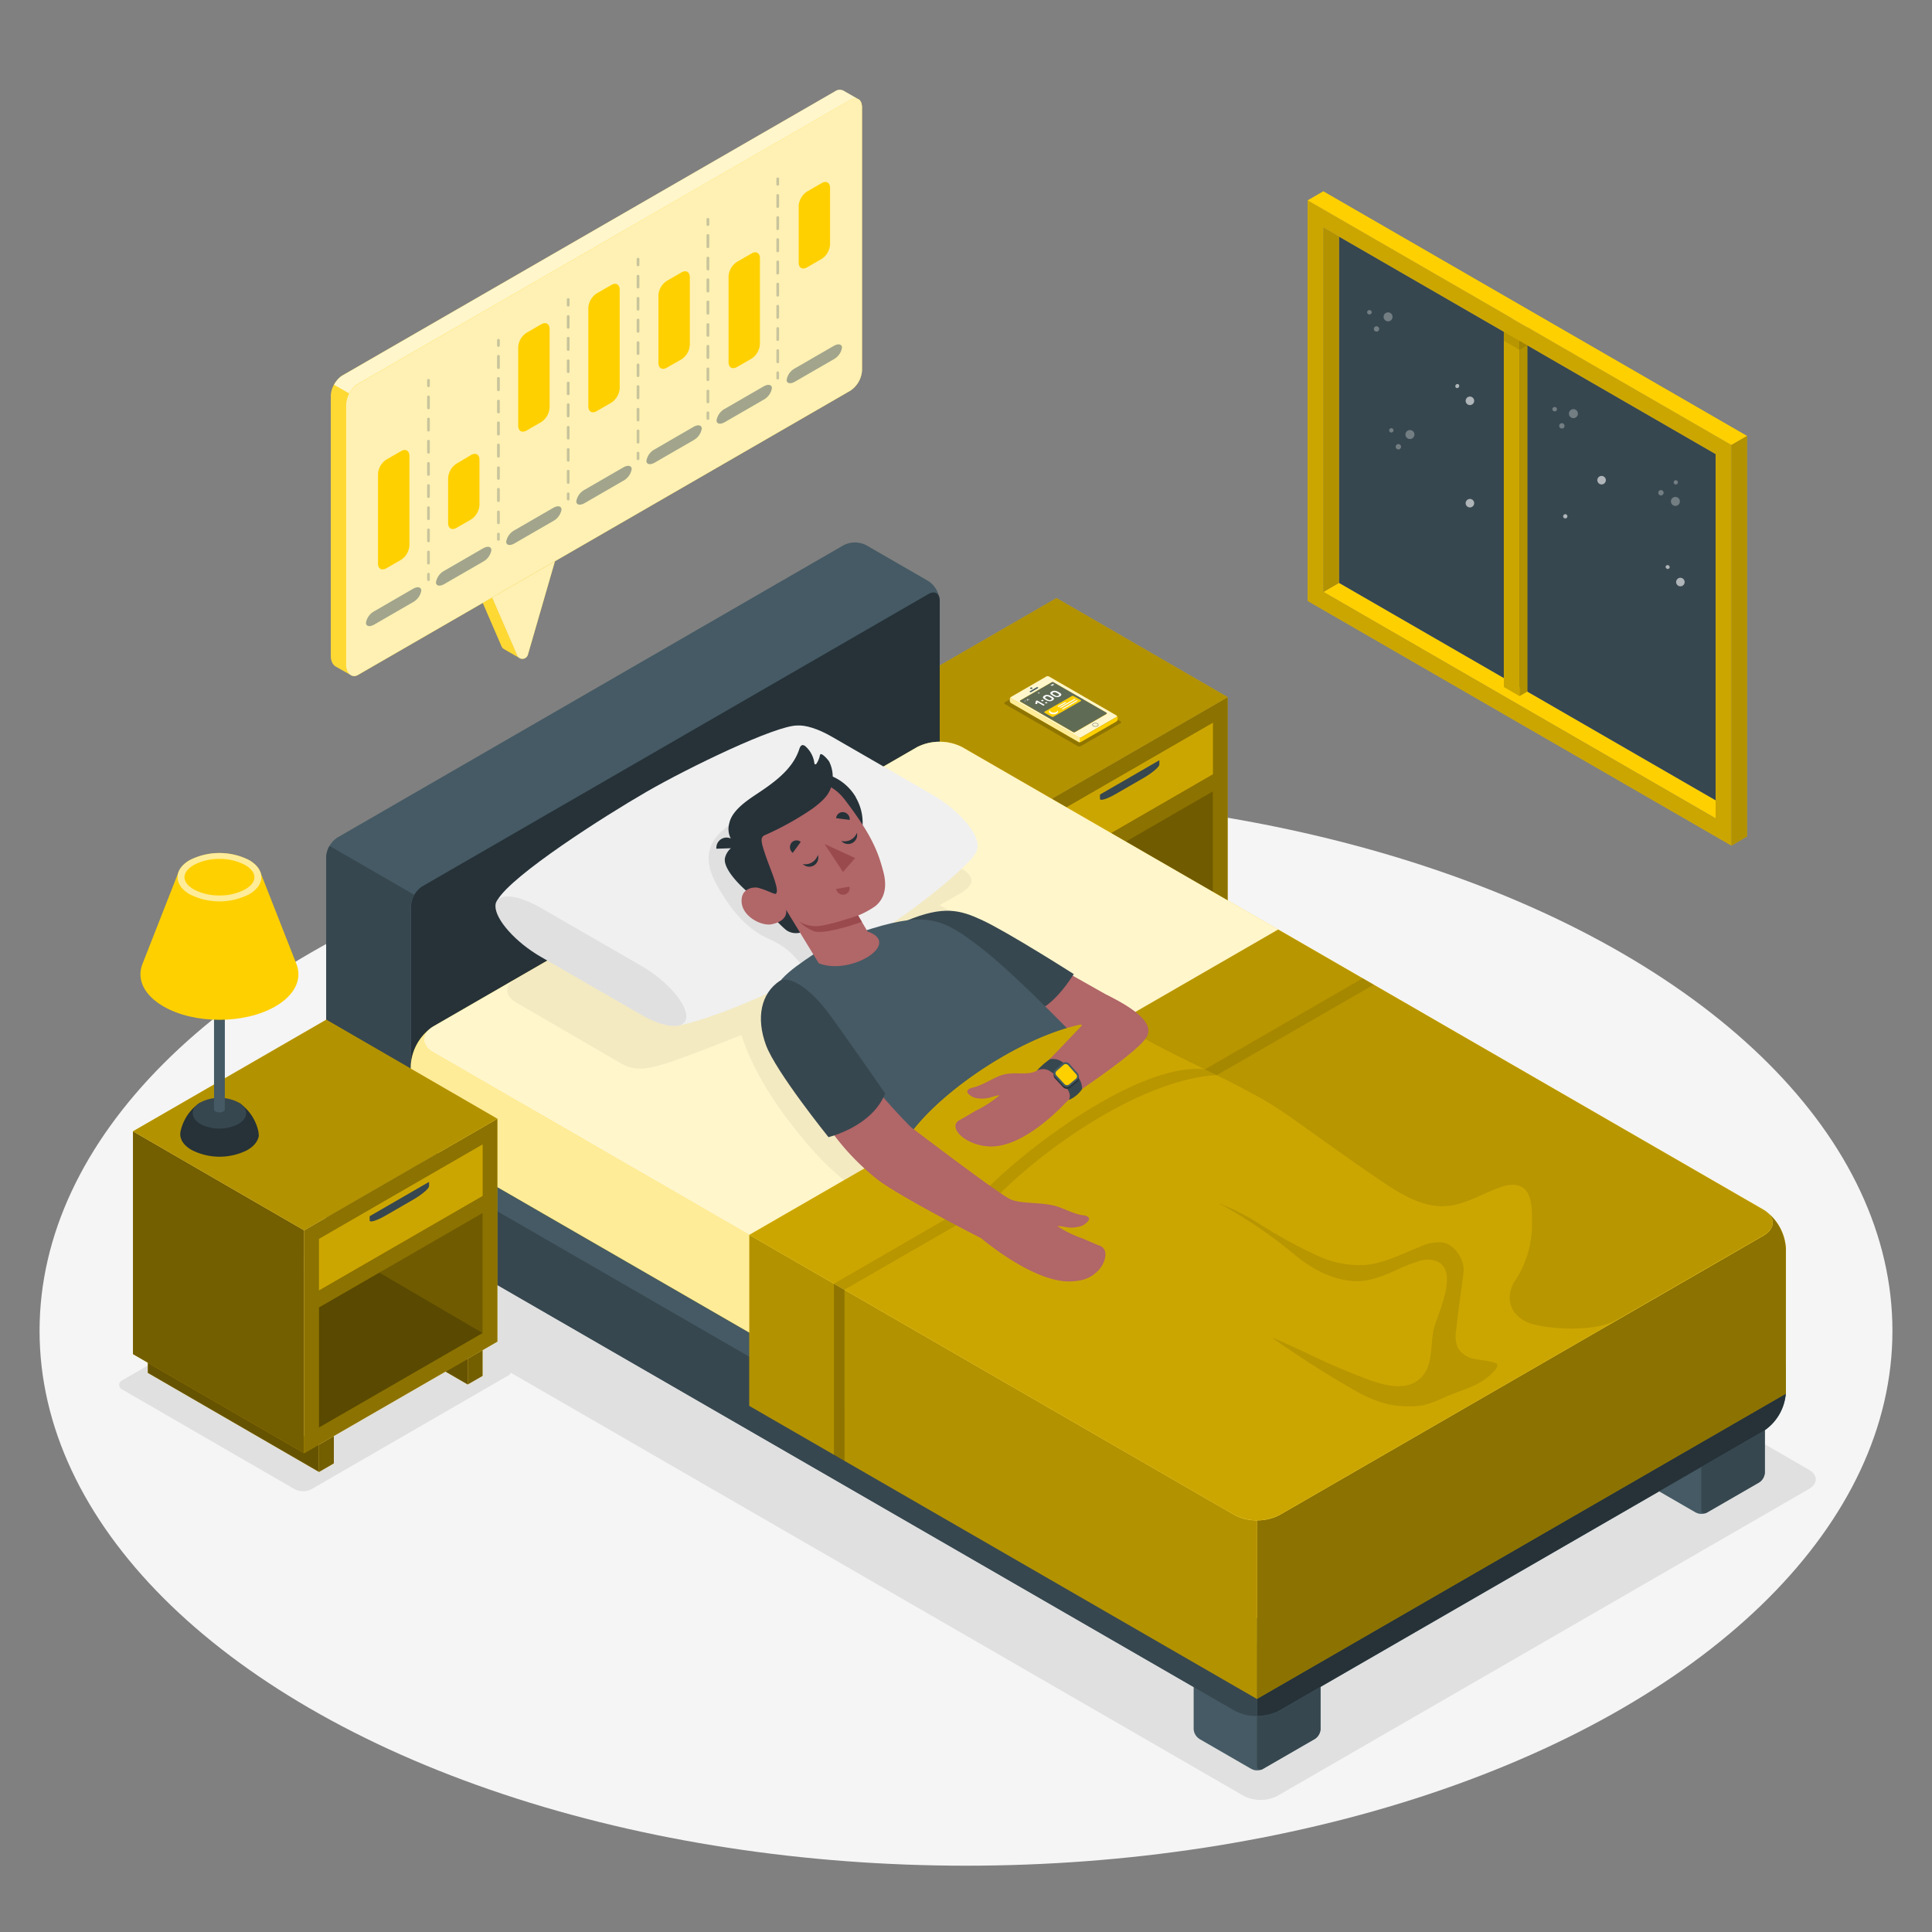 <svg xmlns="http://www.w3.org/2000/svg" viewBox="0 0 500 500"><rect x="0" y="0" width="500" height="500" fill="#808080" stroke="none"/><g id="freepik--Floor--inject-2"><ellipse id="freepik--floor--inject-2" cx="250" cy="344.42" rx="239.76" ry="138.42" style="fill:#f5f5f5"></ellipse></g><g id="freepik--Shadows--inject-2"><path id="freepik--Shadow--inject-2" d="M330.56,464.79l137.57-79.43c2.39-1.38,2.39-3.62,0-5L220.88,237.61a9.57,9.57,0,0,0-8.66,0L74.66,317.05c-2.39,1.38-2.39,3.62,0,5L321.9,464.79A9.57,9.57,0,0,0,330.56,464.79Z" style="fill:#e0e0e0"></path><path id="freepik--shadow--inject-2" d="M131.39,353.58,86.88,327.83a4.79,4.79,0,0,0-4.33,0l-50.8,29.33a1.32,1.32,0,0,0,0,2.5l44.51,25.75a4.76,4.76,0,0,0,4.33,0l50.8-29.34A1.32,1.32,0,0,0,131.39,353.58Z" style="fill:#e0e0e0"></path></g><g id="freepik--Window--inject-2"><g id="freepik--window--inject-2"><g id="freepik--window--inject-2"><polygon points="448.09 209.47 444.03 211.81 342.48 153.19 346.54 150.84 448.09 209.47" style="fill:#FFD000"></polygon><polygon points="346.54 150.84 444.03 207.12 444.02 117.51 346.54 61.23 346.54 150.84" style="fill:#37474f"></polygon><polygon points="393.25 85.86 393.25 180.16 389.19 177.81 389.19 83.51 393.25 85.86" style="fill:#FFD000"></polygon><polygon points="393.25 85.86 393.25 180.16 389.19 177.81 389.19 83.51 393.25 85.86" style="opacity:0.2"></polygon><polygon points="395.28 84.68 393.25 85.86 393.25 180.16 395.28 178.98 395.28 84.68" style="fill:#FFD000"></polygon><polygon points="395.28 84.68 393.25 85.86 393.25 180.16 395.28 178.98 395.28 84.68" style="opacity:0.3"></polygon><polygon points="393.25 85.86 389.19 83.51 391.22 82.33 395.28 84.68 393.25 85.86" style="fill:#fafafa"></polygon><path d="M338.41,155.53l109.68,63.32V115.17L338.41,51.85Zm4.07-96.65L444,117.51v94.3L342.48,153.18Z" style="fill:#FFD000"></path><path d="M338.41,155.53l109.68,63.32V115.17L338.41,51.85Zm4.07-96.65L444,117.51v94.3L342.48,153.18Z" style="opacity:0.2"></path><polygon points="342.48 153.19 346.54 150.84 346.54 61.23 342.48 58.88 342.48 153.19" style="fill:#FFD000"></polygon><polygon points="342.48 153.19 346.54 150.84 346.54 61.23 342.48 58.88 342.48 153.19" style="opacity:0.3"></polygon><polygon points="338.41 51.85 342.48 49.5 452.15 112.82 448.09 115.17 338.41 51.85" style="fill:#FFD000"></polygon><polygon points="452.15 112.82 448.09 115.17 448.09 218.85 452.15 216.5 452.15 112.82" style="fill:#FFD000"></polygon><polygon points="452.15 112.82 448.09 115.17 448.09 218.85 452.15 216.5 452.15 112.82" style="opacity:0.3"></polygon><polygon points="393.25 88.2 389.2 85.86 389.2 88.2 393.25 90.54 393.25 88.2" style="opacity:0.1"></polygon><polygon points="393.25 90.54 395.28 89.37 393.25 88.2 393.25 90.54" style="opacity:0.1"></polygon></g><g style="opacity:0.6"><path d="M431.76,146.28a.55.55,0,0,1,.31.71.55.55,0,0,1-1-.4A.55.55,0,0,1,431.76,146.28Z" style="fill:#fff"></path><path d="M435.28,149.61a1.1,1.1,0,1,1-1.42.62A1.09,1.09,0,0,1,435.28,149.61Z" style="fill:#fff"></path></g><g style="opacity:0.6"><path d="M377.3,99.37a.56.56,0,0,1,.31.72.56.56,0,0,1-.72.31.55.55,0,0,1,.41-1Z" style="fill:#fff"></path><path d="M380.82,102.71a1.1,1.1,0,1,1-1.43.62A1.09,1.09,0,0,1,380.82,102.71Z" style="fill:#fff"></path></g><path d="M380.82,129.2a1.1,1.1,0,1,1-1.43.62A1.11,1.11,0,0,1,380.82,129.2Z" style="fill:#fff;opacity:0.6"></path><g style="opacity:0.3"><path d="M366.05,112.46a1.16,1.16,0,1,1-1.16-1.16A1.15,1.15,0,0,1,366.05,112.46Z" style="fill:#fff"></path><path d="M362.59,115.62a.69.69,0,1,1-.69-.69A.69.69,0,0,1,362.59,115.62Z" style="fill:#fff"></path><path d="M360.63,111.3a.56.56,0,1,1-1.11,0,.56.56,0,0,1,1.11,0Z" style="fill:#fff"></path></g><g style="opacity:0.3"><path d="M433.83,130.9a1.15,1.15,0,0,1-1.37-.88,1.16,1.16,0,1,1,1.37.88Z" style="fill:#fff"></path><path d="M430,128.2a.69.69,0,1,1-.29-1.35.69.69,0,1,1,.29,1.35Z" style="fill:#fff"></path><path d="M433.81,125.37a.56.56,0,0,1-.66-.43.55.55,0,1,1,.66.43Z" style="fill:#fff"></path></g><g style="opacity:0.3"><path d="M408.36,107.05a1.16,1.16,0,1,1-1.16-1.16A1.16,1.16,0,0,1,408.36,107.05Z" style="fill:#fff"></path><path d="M404.9,110.21a.69.69,0,1,1-.69-.69A.69.69,0,0,1,404.9,110.21Z" style="fill:#fff"></path><path d="M402.94,105.89a.55.55,0,0,1-.55.56.56.56,0,1,1,0-1.11A.55.55,0,0,1,402.94,105.89Z" style="fill:#fff"></path></g><g style="opacity:0.3"><path d="M360.39,82a1.16,1.16,0,1,1-1.16-1.16A1.16,1.16,0,0,1,360.39,82Z" style="fill:#fff"></path><path d="M356.93,85.13a.69.69,0,1,1-.69-.69A.69.69,0,0,1,356.93,85.13Z" style="fill:#fff"></path><path d="M355,80.81a.55.55,0,0,1-.55.56.56.56,0,1,1,0-1.11A.55.55,0,0,1,355,80.81Z" style="fill:#fff"></path></g><g style="opacity:0.6"><path d="M415.59,124.27a1.1,1.1,0,1,1-1.1-1.1A1.1,1.1,0,0,1,415.59,124.27Z" style="fill:#fff"></path></g><path d="M405.3,133.11a.55.55,0,1,1-.72.31A.56.56,0,0,1,405.3,133.11Z" style="fill:#fff;opacity:0.6"></path></g></g><g id="freepik--Nightstand--inject-2"><g id="freepik--nightstand--inject-2"><polygon points="310.04 249.18 302.36 244.74 310.04 242.52 310.04 249.18" style="fill:#FFD000"></polygon><polygon points="310.04 249.18 302.36 244.74 310.04 242.52 310.04 249.18" style="opacity:0.6"></polygon><polygon points="271.55 264.75 271.55 271.82 227.25 246.18 227.25 239.11 271.55 264.75" style="fill:#FFD000"></polygon><polygon points="271.55 264.75 271.55 271.82 227.25 246.18 227.25 239.11 271.55 264.75" style="opacity:0.6"></polygon><polygon points="223.41 183.65 267.71 209.29 267.71 266.96 223.41 241.33 223.41 183.65" style="fill:#FFD000"></polygon><polygon points="223.41 183.65 267.71 209.29 267.71 266.96 223.41 241.33 223.41 183.65" style="opacity:0.55"></polygon><polygon points="267.71 209.29 317.73 180.41 317.73 238.09 267.71 266.96 267.71 209.29" style="fill:#FFD000"></polygon><polygon points="267.71 209.29 317.73 180.41 317.73 238.09 267.71 266.96 267.71 209.29" style="opacity:0.45"></polygon><polygon points="317.73 180.41 273.42 154.77 223.41 183.65 267.71 209.29 317.73 180.41" style="fill:#FFD000"></polygon><polygon points="317.73 180.41 273.42 154.77 223.41 183.65 267.71 209.29 317.73 180.41" style="opacity:0.3"></polygon><polygon points="271.55 211.51 313.89 187.06 313.89 200.37 271.55 224.82 271.55 211.51" style="fill:#FFD000"></polygon><polygon points="271.55 211.51 313.89 187.06 313.89 200.37 271.55 224.82 271.55 211.51" style="opacity:0.2"></polygon><polygon points="271.55 229.25 313.89 204.81 313.89 235.87 271.55 260.31 271.55 229.25" style="opacity:0.2"></polygon><polygon points="271.55 271.82 275.4 269.6 275.4 262.53 271.55 264.75 271.55 271.82" style="fill:#FFD000"></polygon><polygon points="271.55 271.82 275.4 269.6 275.4 262.53 271.55 264.75 271.55 271.82" style="opacity:0.55"></polygon><polygon points="310.04 249.18 313.88 246.96 313.88 240.3 310.04 242.52 310.04 249.18" style="fill:#FFD000"></polygon><polygon points="310.04 249.18 313.88 246.96 313.88 240.3 310.04 242.52 310.04 249.18" style="opacity:0.55"></polygon><path d="M284.67,206.73c0,.62,1.84.06,4.1-1.25l7.18-4.14c2.26-1.31,4.09-2.87,4.09-3.48v-1.11l-15.37,8.88Z" style="fill:#37474f"></path><polygon points="313.89 235.87 287.17 220.23 271.55 229.25 271.55 260.31 313.89 235.87" style="opacity:0.2"></polygon></g></g><g id="freepik--character-on-bed--inject-2"><g id="freepik--Bed--inject-2"><path d="M103.41,330.54l-16.07-9.28a6.44,6.44,0,0,1-2.91-5.05V221.8a6.46,6.46,0,0,1,2.91-5.06l131-75.65a6.44,6.44,0,0,1,5.83,0l16.07,9.28a6.45,6.45,0,0,1,2.92,5v94.41a6.45,6.45,0,0,1-2.92,5l-131,75.66A6.44,6.44,0,0,1,103.41,330.54Z" style="fill:#455a64"></path><path d="M243.2,155.42v94.41a6.44,6.44,0,0,1-2.91,5l-131,75.66c-1.61.93-2.91.17-2.91-1.69V234.44a6.44,6.44,0,0,1,2.91-5.05l131-75.66C241.89,152.8,243.2,153.56,243.2,155.42Z" style="fill:#263238"></path><path d="M108.57,330.85a6.59,6.59,0,0,1-5.16-.31l-16.07-9.28a6.47,6.47,0,0,1-2.91-5.05V221.79a5.93,5.93,0,0,1,.85-2.87l21.9,12.65a5.9,5.9,0,0,0-.85,2.87v94.41C106.33,330.44,107.29,331.22,108.57,330.85Z" style="fill:#37474f"></path><path d="M340.29,423.05l-13.51-7.8a3.2,3.2,0,0,0-2.92,0l-13.51,7.8a3.06,3.06,0,0,0-1,1.08h0c-.05.09-.08.19-.12.28a2.88,2.88,0,0,0-.31,1.16v21.92h0a3.2,3.2,0,0,0,1.35,2.44l.1.09,13.51,7.8h0a1,1,0,0,0,.18.06,2.75,2.75,0,0,0,.5.2,2.91,2.91,0,0,0,.78.08,3,3,0,0,0,1.46-.34l13.51-7.8a3.24,3.24,0,0,0,1.45-2.53V425.57A3.22,3.22,0,0,0,340.29,423.05Z" style="fill:#455a64"></path><path d="M326.78,457.82l13.51-7.8a3.24,3.24,0,0,0,1.45-2.53V425.57c0-.93-.66-1.3-1.46-.84l-13.51,7.8a3.22,3.22,0,0,0-1.46,2.52V457C325.32,457.9,326,458.28,326.78,457.82Z" style="fill:#37474f"></path><path d="M455.26,356.67l-13.51-7.8a3.23,3.23,0,0,0-2.92,0l-13.51,7.8a3,3,0,0,0-1,1.09h0a2.21,2.21,0,0,0-.12.27,2.85,2.85,0,0,0-.3,1.16v21.92h0a3.2,3.2,0,0,0,1.35,2.44.87.87,0,0,0,.11.09l13.5,7.8h0a1,1,0,0,0,.18.06,2.18,2.18,0,0,0,.5.2,3.39,3.39,0,0,0,.78.09,3,3,0,0,0,1.46-.35l13.51-7.8a3.26,3.26,0,0,0,1.46-2.53V359.19A3.22,3.22,0,0,0,455.26,356.67Z" style="fill:#455a64"></path><path d="M441.75,391.44l13.51-7.8a3.26,3.26,0,0,0,1.46-2.53V359.19c0-.93-.66-1.3-1.46-.84l-13.51,7.8a3.22,3.22,0,0,0-1.46,2.53v21.91C440.29,391.52,440.94,391.9,441.75,391.44Z" style="fill:#37474f"></path><path d="M237.36,224.91l-125.2,72.28a12.92,12.92,0,0,0-5.84,10.11v5.54A12.92,12.92,0,0,0,112.16,323l207.32,119.7a12.92,12.92,0,0,0,11.68,0l125.19-72.29a12.87,12.87,0,0,0,5.84-10.11v-5.54a12.91,12.91,0,0,0-5.84-10.11L249,224.91A12.9,12.9,0,0,0,237.36,224.91Z" style="fill:#455a64"></path><path d="M462.19,354.72v5.54a12.91,12.91,0,0,1-5.83,10.11l-125.2,72.28a12,12,0,0,1-5.84,1.39V425a12,12,0,0,0,5.84-1.39l125.2-72.28c3-1.75,3.2-4.49.59-6.36A13,13,0,0,1,462.19,354.72Z" style="fill:#263238"></path><path d="M112.17,303.93c-3.07-1.76-3.22-4.57-.45-6.43a13,13,0,0,0-5.4,9.8v5.54A12.92,12.92,0,0,0,112.16,323l207.32,119.7a12,12,0,0,0,5.84,1.39V425a11.91,11.91,0,0,1-5.83-1.39Z" style="fill:#37474f"></path><path d="M237.36,193.35l-125.2,72.28a12.92,12.92,0,0,0-5.84,10.11v11.81a12.92,12.92,0,0,0,5.84,10.11l207.32,119.7a12.92,12.92,0,0,0,11.68,0l125.19-72.29a12.87,12.87,0,0,0,5.84-10.1V323.16a12.87,12.87,0,0,0-5.84-10.11L249,193.35A12.9,12.9,0,0,0,237.36,193.35Z" style="fill:#FFD000"></path><path d="M112.16,272.37l207.32,119.7a12.92,12.92,0,0,0,11.68,0l125.19-72.28c3.23-1.86,3.23-4.88,0-6.74L249,193.35a12.9,12.9,0,0,0-11.67,0l-125.2,72.28C108.94,267.49,108.94,270.51,112.16,272.37Z" style="fill:#fff;opacity:0.8"></path><path d="M133.7,259.52l27.23,15.81c3.23,1.86,6.48,1.4,11.09,0s19.9-7.48,19.9-7.48,2.48,9.85,13,23.28c4,5.11,11.53,14.7,24.2,21.54L303.42,269,243.2,234.23l5.47-3.1c4.07-2.47,3.22-4.58,0-6.44l-33.15-19.08-81.84,47.58C130.46,255.06,130.48,257.66,133.7,259.52Z" style="opacity:0.05"></path><path d="M462.19,323.16V335a12.91,12.91,0,0,1-5.83,10.11l-125.2,72.28a12,12,0,0,1-5.84,1.39V393.46a12,12,0,0,0,5.84-1.38l125.2-72.29c3-1.75,3.2-4.48.59-6.36A13,13,0,0,1,462.19,323.16Z" style="fill:#fff;opacity:0.5"></path><path d="M112.17,272.38c-3.07-1.77-3.22-4.58-.45-6.44a13,13,0,0,0-5.4,9.8v11.81a12.92,12.92,0,0,0,5.84,10.11l207.32,119.7a12,12,0,0,0,5.84,1.39V393.46a11.91,11.91,0,0,1-5.83-1.38Z" style="fill:#fff;opacity:0.6"></path><path d="M253,218.76c0-3.5-5.24-9.36-11.7-13.09l-26-15c-3.61-2.09-6.84-3.06-9-2.91l0,0c-5.59,0-27.94,10.79-38.92,17.12s-34.92,21.6-38.65,28.07c-1.22,2.12,42,33.48,47.25,32.37,11.77-2.46,33-12.57,43.91-19.22,17.81-10.86,27.89-19.9,31.44-23.76C253,220.48,253,219.5,253,218.76Z" style="fill:#f0f0f0"></path><path d="M190.31,212.58c-7.92,4.55-8.45,10.2-4.56,16.89,2.59,4.46,6.59,10.62,13.25,13.54,4,1.76,5.87,3.49,8.76,7.05.06.07.1.14.15.21,3.91-2,7.75-4.05,11.29-6Z" style="fill:#e0e0e0"></path><path d="M139.92,247.6l26,15c6.47,3.73,11.7,3.92,11.7.42s-5.23-9.36-11.7-13.09l-26-15c-6.46-3.73-11.7-3.92-11.7-.42S133.46,243.87,139.92,247.6Z" style="fill:#e0e0e0"></path><polygon points="273.28 250.06 291.41 260.29 280.75 270.06 265.88 259.83 273.28 250.06" style="fill:#b16668"></polygon><path d="M234.48,238.34c9.74-4.09,14-2.83,19.61-.25,6.63,3.06,23.8,14,23.8,14s-5.51,9.14-10.73,9.75C254.57,254.67,234.48,238.34,234.48,238.34Z" style="fill:#37474f"></path><path d="M210.5,247c-6.28,4.24-11.5,7.79-10.87,13.83S246.75,302,246.75,302L282,272.16s-18.2-19.19-27.94-26.73-13.76-9.57-28.3-5.16C215.82,243.3,210.5,247,210.5,247Z" style="fill:#455a64"></path><path d="M221.51,206.35a13.08,13.08,0,0,0-22.6,13.18c.12.2.25.38.38.57l-2.43,7.58-6-8.39a2.88,2.88,0,0,0-2.91-2.53,2.66,2.66,0,0,0-2.55,2.89l3.76-.13a4.8,4.8,0,0,0-1.52,2.46c-.6,2.42,3,6.75,7.68,10.38,0,0,6.85,7.54,8.41,8.52a4.47,4.47,0,0,0,3.31.5l-1.63-16.27a13.07,13.07,0,0,0,16.06-18.76Z" style="fill:#263238"></path><path d="M200.08,230.15c-.45.81-2.21.06-3.59-.34s-4.87,0-4.55,3.75,5.26,6.21,7.86,5.62c4.47-1,3.62-3.77,3.62-3.77l8.47,13.88h0c8.21,3.28,21.72-5.09,12.62-8.22l-2.43-4.14a22.71,22.71,0,0,0,4.47-2.44c2.53-2.05,3-5.26,2.09-8.76-1.46-5.62-3.22-9.82-9.91-18.65-7.33-9.68-19.5-2.72-23.64,5.2S200.08,230.15,200.08,230.15Z" style="fill:#b16668"></path><path d="M200.76,231.31c-.35.21-2.95-1.22-4.27-1.5-1.82-.39-6-11.11-6-11.11a5.39,5.39,0,0,1-1.75-5.65c.67-3.18,4.29-5.68,6.8-7.36,4.53-3,9.59-6.46,11.33-11.86.14-.42.36-.92.8-1a1.11,1.11,0,0,1,.76.3,7,7,0,0,1,2.32,4.31c0,.16.09.35.25.37s.26-.11.34-.23a6.21,6.21,0,0,0,.86-2.14c.21-1.05,2.2,1.3,2.38,1.64A8.88,8.88,0,0,1,215,204c-.8,2.24-2.81,3.82-4.65,5.22a76,76,0,0,1-12.4,6.91c-1.38.57-.93,2,.36,5.78C199.47,225.26,201.91,230.6,200.76,231.31Z" style="fill:#263238"></path><path d="M222.08,236.93s-7.7,2.63-10.54,2.75a8.34,8.34,0,0,1-4.73-1.22,11.33,11.33,0,0,0,3.74,2.5c2.77,1.11,12.49-2.38,12.49-2.38Z" style="fill:#9a4a4d"></path><path d="M211.67,221.25a2.35,2.35,0,0,1-3.91,2.36,3.4,3.4,0,0,0,2.4-.43A3.51,3.51,0,0,0,211.67,221.25Z" style="fill:#263238"></path><path d="M221.77,215.53a2.35,2.35,0,0,1-4.05,2.1,3.44,3.44,0,0,0,4.05-2.1Z" style="fill:#263238"></path><path d="M207.23,217.87l-2.06,2.85a1.84,1.84,0,0,1-.4-2.52A1.71,1.71,0,0,1,207.23,217.87Z" style="fill:#263238"></path><path d="M216.39,230.06l3.46-.59a1.72,1.72,0,0,1-1.38,2.06A1.83,1.83,0,0,1,216.39,230.06Z" style="fill:#9a4a4d"></path><path d="M219.91,212.19l-3.52-.45a1.7,1.7,0,0,1,1.92-1.55A1.86,1.86,0,0,1,219.91,212.19Z" style="fill:#263238"></path><polygon points="213.4 218.43 218.17 225.67 221.3 222.06 213.4 218.43" style="fill:#9a4a4d"></polygon><path d="M258,303.84a64.85,64.85,0,0,1-9.23-6.61c-2.29-2.09-4.46-4.89-3.51-7.84l-12.94,7.47c2.27,4.8,7.68,7.66,12.29,10.29q3.74,2.13,7.53,4.13L255,312.8c14.28,7.3,29.18,13.41,44,19.5,1.81.74,3.77,1.5,5.67,1.05Z" style="opacity:0.1"></path><path d="M193.92,319.58v44.25l131.4,75.86V393.46a11.88,11.88,0,0,1-5.84-1.39Z" style="fill:#FFD000"></path><path d="M193.92,319.58v44.25l131.4,75.86V393.46a11.88,11.88,0,0,1-5.84-1.39Z" style="opacity:0.3"></path><path d="M456.36,319.79c3-1.75,3.2-4.48.59-6.36a13,13,0,0,1,5.24,9.73v37.51l-136.87,79V393.46a12.12,12.12,0,0,0,5.84-1.38Z" style="fill:#FFD000"></path><path d="M456.36,319.79c3-1.75,3.2-4.48.59-6.36a13,13,0,0,1,5.24,9.73v37.51l-136.87,79V393.46a12.12,12.12,0,0,0,5.84-1.38Z" style="opacity:0.45"></path><path d="M456.35,313.05,330.79,240.56l-41.66,24.05c-16.89-2.46-48.32,18.16-55.61,32.11l-39.6,22.86,125.56,72.49a12.92,12.92,0,0,0,11.68,0l125.19-72.28C459.58,317.93,459.58,314.91,456.35,313.05Z" style="fill:#FFD000"></path><path d="M456.35,313.05,330.79,240.56l-41.66,24.05c-16.89-2.46-48.32,18.16-55.61,32.11l-39.6,22.86,125.56,72.49a12.92,12.92,0,0,0,11.68,0l125.19-72.28C459.58,317.93,459.58,314.91,456.35,313.05Z" style="opacity:0.2"></path><path d="M456.35,313.05,330.79,240.56l-41.66,24.05c12.73,8.09,25.23,12.74,38.18,20.2,6.25,3.6,13.51,9.48,29.37,20.29,5.2,3.55,11.42,7.67,18,7,5-.49,9.33-3.48,14.12-5a8,8,0,0,1,3.21-.46c4.75.49,4.4,6.2,4.47,9.65a26.55,26.55,0,0,1-4.27,15,8.27,8.27,0,0,0-1.38,3.18c-.6,3.56,1.15,6.27,4.55,7.77s16.75,3,23.24-.78l37.73-21.78C459.56,317.93,459.56,314.9,456.35,313.05Z" style="opacity:0.1"></path><path d="M343.89,355.87q-4-2.44-7.92-5.05c-1-.69-5.61-3.69-6.77-4.72,3.39,1.5,6.73,3,10.07,4.62,3.66,1.74,7.36,3.39,11.13,4.87,5.07,2,13.48,5.74,17.85.4,2.6-3.18,1.9-7.81,2.76-11.83s7.86-17.23-.92-18.14a8.21,8.21,0,0,0-3.21.46c-4.79,1.48-9.14,4.47-14.12,5-6.58.66-13.22-2.92-18-7A120.78,120.78,0,0,0,316.52,312c-.52-.3-.48-.08-.91-.51a53.76,53.76,0,0,1,8.06,3.87c2,1.15,3.85,2.42,5.82,3.56a115.26,115.26,0,0,0,11.38,6,25.45,25.45,0,0,0,12.4,2.45c5-.45,9.57-2.87,14.23-4.72a11.71,11.71,0,0,1,5.72-1.13c3.12.4,5.73,4.31,5.56,7.33a2.46,2.46,0,0,1,0,.28c-.59,5.1-1.45,10.16-1.93,15.27a7.92,7.92,0,0,0,.48,4.51,6.32,6.32,0,0,0,4.32,2.77c1.73.39,3.52.45,5.2,1a1.1,1.1,0,0,1,.58.34c.26.37,0,.88-.27,1.24a15.56,15.56,0,0,1-6.07,4.48c-2.32,1.06-4.76,1.81-7.1,2.81a29.53,29.53,0,0,1-5.64,2.12,19.87,19.87,0,0,1-3.78.28c-2.19,0-6.46,0-13.06-3.6C348.92,358.88,346.39,357.39,343.89,355.87Z" style="opacity:0.1"></path><polygon points="215.82 332.23 215.82 376.56 218.57 378.06 218.56 333.8 215.82 332.23" style="opacity:0.2"></polygon><path d="M215.82,332.23l36.29-21c8.79-10.66,41.63-36.52,59.76-34.5l40.84-23.58,2.85,1.67-40.63,23.41c-18.17.9-44.36,17.71-59.91,34.53l-36.46,21Z" style="opacity:0.1"></path><path d="M284.65,322.41c-1.31-.49-3-1.28-4.44-1.88a29.64,29.64,0,0,1-6.58-3.22c1.95,0,2.86.77,5.6.16a4,4,0,0,0,2.42-1.53.88.88,0,0,0,.19-.43c.06-.64-.8-.9-1.44-1-2.62-.31-4.81-1.72-7.31-2.42-3.71-1-8.66-.51-11.46-1.65s-26-18.84-26-18.84a170.44,170.44,0,0,1-17.92-21.56c-6.78-9.81-9.82-13.65-14.7-15.08-5,3.45-4.79,5.82-4.49,10.09s3.78,9.64,6.08,13.42c3.27,5.37,6.28,8.83,11.95,16.19A62.58,62.58,0,0,0,226.77,305c5.48,4.42,27.16,15.45,27.16,15.45s13.77,11.79,23.5,11.17c2.73-.18,4.64-.7,6.67-2.68C286,327.08,287.17,323.37,284.65,322.41Z" style="fill:#b16668"></path><path d="M201.83,253.83c-5,3.32-6.13,9.7-3.61,16.6s16.19,23.86,16.19,23.86,11.33-2.7,14.66-11.32c0,0-11.18-16.12-14.67-20.79C210.35,256.76,205,252.35,201.83,253.83Z" style="fill:#37474f"></path><path d="M286.43,257.48l-9.3,5.73,2.9,2.16c-3.78,3.89-10.16,10.87-11.7,11.73-2.64,1.47-6.22-.1-9.78,1.39-2.39,1-4.34,2.4-6.89,3-.63.16-1.46.52-1.31,1.15a1,1,0,0,0,.3.47,4,4,0,0,0,2.44,1.15c2.86.29,3.66-.61,5.63-.83a30.08,30.08,0,0,1-6.14,4c-1.39.78-2.94,1.76-4.18,2.41-2.38,1.26-.61,3.8,1.64,5.09a12.64,12.64,0,0,0,7.14,1.76c7.3-.43,15.07-7.62,18.5-11.18a27.64,27.64,0,0,1,4.33-3.68c4.73-3.22,14.6-10.16,16.64-13.29C299.34,264.41,291.66,260.06,286.43,257.48Z" style="fill:#b16668"></path><path d="M268.33,277.1a3.33,3.33,0,0,1,3.22,0,13.72,13.72,0,0,1,5,5.28c.73,1.62,0,2.31,0,2.31a7.71,7.71,0,0,0,3.5-2.85,5,5,0,0,0-1-3,13.43,13.43,0,0,0-4.84-4.42,4.48,4.48,0,0,0-2.49-.3A19.52,19.52,0,0,0,268.33,277.1Z" style="fill:#37474f"></path><path d="M274.92,275.68l-1.8,1.58a1.27,1.27,0,0,0-.09,1.84l2.08,2.25a1.41,1.41,0,0,0,1.92.12l1.73-1.45a1.29,1.29,0,0,0,.14-1.85l-2.11-2.38A1.33,1.33,0,0,0,274.92,275.68Z" style="fill:#263238"></path><path d="M274.92,275.22l-1.8,1.58a1.27,1.27,0,0,0-.09,1.84l2.08,2.25A1.41,1.41,0,0,0,277,281l1.73-1.46a1.28,1.28,0,0,0,.14-1.84l-2.11-2.38A1.32,1.32,0,0,0,274.92,275.22Z" style="fill:#455a64"></path><path d="M276.14,280.83a.87.87,0,0,1-.66-.28l-2.08-2.25a.78.78,0,0,1-.22-.58.81.81,0,0,1,.27-.55l1.8-1.58a.82.82,0,0,1,.54-.2.87.87,0,0,1,.63.27l2.11,2.38a.84.84,0,0,1,.2.58.79.79,0,0,1-.29.55l-1.73,1.46a.9.9,0,0,1-.57.2Z" style="fill:#FFD000"></path></g></g><g id="freepik--nightstand--inject-2"><g id="freepik--nightstand--inject-2"><polygon points="121.04 358.3 113.36 353.86 121.04 351.64 121.04 358.3" style="fill:#FFD000"></polygon><polygon points="121.04 358.3 113.36 353.86 121.04 351.64 121.04 358.3" style="opacity:0.6"></polygon><polygon points="82.56 373.87 82.56 380.94 38.25 355.3 38.25 348.23 82.56 373.87" style="fill:#FFD000"></polygon><polygon points="82.56 373.87 82.56 380.94 38.25 355.3 38.25 348.23 82.56 373.87" style="opacity:0.6"></polygon><polygon points="34.41 292.77 78.71 318.41 78.71 376.08 34.41 350.45 34.41 292.77" style="fill:#FFD000"></polygon><polygon points="34.41 292.77 78.71 318.41 78.71 376.08 34.41 350.45 34.41 292.77" style="opacity:0.55"></polygon><polygon points="78.71 318.41 128.73 289.53 128.73 347.21 78.71 376.08 78.71 318.41" style="fill:#FFD000"></polygon><polygon points="78.71 318.41 128.73 289.53 128.73 347.21 78.71 376.08 78.71 318.41" style="opacity:0.45"></polygon><polygon points="128.73 289.53 84.43 263.89 34.41 292.77 78.71 318.41 128.73 289.53" style="fill:#FFD000"></polygon><polygon points="128.73 289.53 84.43 263.89 34.41 292.77 78.71 318.41 128.73 289.53" style="opacity:0.3"></polygon><polygon points="82.56 320.63 124.89 296.19 124.89 309.5 82.56 333.94 82.56 320.63" style="fill:#FFD000"></polygon><polygon points="82.56 320.63 124.89 296.19 124.89 309.5 82.56 333.94 82.56 320.63" style="opacity:0.2"></polygon><polygon points="82.56 338.37 124.89 313.93 124.89 344.99 82.56 369.43 82.56 338.37" style="opacity:0.2"></polygon><polygon points="82.56 380.94 86.4 378.72 86.4 371.65 82.56 373.87 82.56 380.94" style="fill:#FFD000"></polygon><polygon points="82.56 380.94 86.4 378.72 86.4 371.65 82.56 373.87 82.56 380.94" style="opacity:0.55"></polygon><polygon points="121.04 358.3 124.89 356.08 124.89 349.42 121.04 351.64 121.04 358.3" style="fill:#FFD000"></polygon><polygon points="121.04 358.3 124.89 356.08 124.89 349.42 121.04 351.64 121.04 358.3" style="opacity:0.55"></polygon><path d="M95.67,315.86c0,.61,1.84.05,4.1-1.26l7.18-4.14c2.26-1.31,4.09-2.86,4.09-3.48v-1.11l-15.37,8.88Z" style="fill:#37474f"></path><polygon points="124.89 344.99 98.17 329.36 82.56 338.37 82.56 369.43 124.89 344.99" style="opacity:0.2"></polygon></g><g id="freepik--Lamp--inject-2"><path d="M66.94,293.59a3.71,3.71,0,0,0-.08-.81,12.07,12.07,0,0,0-4.92-7.34H51.65a12,12,0,0,0-4.92,7.34,3.18,3.18,0,0,0-.08.81c0,.05,0,.14,0,.14.09,1.42,1.07,2.83,3,3.91a15.87,15.87,0,0,0,14.36,0c1.88-1.08,2.86-2.49,3-3.91C66.93,293.73,66.94,293.63,66.94,293.59Z" style="fill:#263238"></path><path d="M51.91,285.28c-2.69,1.55-2.69,4.07,0,5.63a10.76,10.76,0,0,0,9.76,0c2.7-1.56,2.7-4.08,0-5.63A10.76,10.76,0,0,0,51.91,285.28Z" style="fill:#37474f"></path><path d="M58.19,250.94h-2.8V287h0a.68.68,0,0,0,.4.65,2.22,2.22,0,0,0,2,0,.65.65,0,0,0,.4-.65h0Z" style="fill:#455a64"></path><path d="M76.81,249.73h0l-9.43-24H46.19l-9.42,24h0c-1.35,3.76.5,7.83,5.55,10.74,8,4.61,20.94,4.61,28.92,0C76.31,257.56,78.15,253.49,76.81,249.73Z" style="fill:#FFD000"></path><path d="M49.12,231.45a17,17,0,0,0,15.34,0c4.24-2.45,4.24-6.41,0-8.86a17,17,0,0,0-15.34,0C44.89,225,44.89,229,49.12,231.45Z" style="fill:#FFD000"></path><path d="M49.12,231.45a17,17,0,0,0,15.34,0c4.24-2.45,4.24-6.41,0-8.86a17,17,0,0,0-15.34,0C44.89,225,44.89,229,49.12,231.45Z" style="fill:#fff;opacity:0.6"></path><path d="M56.79,231.74a13.53,13.53,0,0,1-6.64-1.57c-1.55-.89-2.41-2-2.41-3.15s.86-2.25,2.41-3.15a13.53,13.53,0,0,1,6.64-1.57,13.59,13.59,0,0,1,6.65,1.57c1.55.9,2.4,2,2.4,3.15s-.85,2.26-2.4,3.15A13.59,13.59,0,0,1,56.79,231.74Z" style="fill:#FFD000"></path></g></g><g id="freepik--Device--inject-2"><g id="freepik--device--inject-2"><path id="freepik--shadow--inject-2" d="M279.7,193.1,290,187.15c.22-.13.22-.33,0-.46L271.12,175.8a.91.91,0,0,0-.79,0l-10.28,5.95a.25.25,0,0,0,0,.46l18.86,10.89A.91.91,0,0,0,279.7,193.1Z" style="opacity:0.2"></path><g id="freepik--device--inject-2"><g id="freepik--device--inject-2"><path d="M289,185.19c.14.1.12.25,0,.35l-9.13,5.27a.7.7,0,0,1-.66,0l-17.45-10.07c-.17-.1-.18-.25,0-.36a.72.72,0,0,0-.29.55v.44a.73.73,0,0,0,.33.58L279.12,192a.79.79,0,0,0,.67,0l9.13-5.27a.76.76,0,0,0,.33-.58v-.44A.72.72,0,0,0,289,185.19Z" style="fill:#FFD000"></path><path d="M288.92,185.16l-17.45-10.08a.76.76,0,0,0-.66,0l-9.13,5.28c-.18.1-.18.27,0,.38l17.45,10.07a.7.7,0,0,0,.66,0l9.13-5.27A.2.2,0,0,0,288.92,185.16Zm-2.6-.68c.16.09.16.23,0,.32l-8.07,4.66a.61.61,0,0,1-.57,0l-13.58-7.84a.17.17,0,0,1,0-.33l8.07-4.66a.47.47,0,0,1,.48,0Z" style="fill:#FFD000"></path><path d="M288.92,185.16l-17.45-10.08a.76.76,0,0,0-.66,0l-9.13,5.28c-.18.1-.18.27,0,.38l17.45,10.07a.7.7,0,0,0,.66,0l9.13-5.27A.2.2,0,0,0,288.92,185.16Zm-2.6-.68c.16.09.16.23,0,.32l-8.07,4.66a.61.61,0,0,1-.57,0l-13.58-7.84a.17.17,0,0,1,0-.33l8.07-4.66a.47.47,0,0,1,.48,0Z" style="fill:#fff;opacity:0.8"></path><path d="M261.64,180.38a.72.72,0,0,0-.29.55v.44a.73.73,0,0,0,.33.58L279.12,192a.77.77,0,0,0,.34.08v-1.21a.7.7,0,0,1-.33-.08l-17.45-10.07C261.51,180.64,261.5,180.49,261.64,180.38Z" style="fill:#FFD000"></path><path d="M261.64,180.38a.72.72,0,0,0-.29.55v.44a.73.73,0,0,0,.33.58L279.12,192a.77.77,0,0,0,.34.08v-1.21a.7.7,0,0,1-.33-.08l-17.45-10.07C261.51,180.64,261.5,180.49,261.64,180.38Z" style="fill:#fff;opacity:0.6"></path><path d="M267.12,178.24a.14.14,0,0,0,0-.26.51.51,0,0,0-.45,0,.14.14,0,0,0,0,.26A.51.51,0,0,0,267.12,178.24Z" style="fill:#455a64"></path><path d="M283.49,188.05a1.24,1.24,0,0,1-.55-.13.37.37,0,0,1,0-.69,1.25,1.25,0,0,1,1.1,0,.37.37,0,0,1,0,.69h0A1.21,1.21,0,0,1,283.49,188.05Zm0-.86a1,1,0,0,0-.5.12.28.28,0,0,0,0,.53,1.1,1.1,0,0,0,1,0h0a.28.28,0,0,0,0-.53A1,1,0,0,0,283.49,187.19Z" style="fill:#455a64"></path><path d="M266.9,179.09l1.72-1c.1-.06.1-.15,0-.21a.38.38,0,0,0-.36,0l-1.72,1c-.1.06-.11.15,0,.21A.41.41,0,0,0,266.9,179.09Z" style="fill:#455a64"></path><path d="M272.65,176.58a.47.47,0,0,0-.48,0l-8.07,4.66a.17.17,0,0,0,0,.33l13.58,7.84a.61.61,0,0,0,.57,0l8.07-4.66c.16-.09.16-.23,0-.32Z" style="fill:#FFD000"></path><path d="M272.65,176.58a.47.47,0,0,0-.48,0l-8.07,4.66a.17.17,0,0,0,0,.33l13.58,7.84a.61.61,0,0,0,.57,0l8.07-4.66c.16-.09.16-.23,0-.32Z" style="fill:#455a64;opacity:0.85"></path><path d="M268,182.2l-.07,0s0,0,0-.05l.14-.66v0l0-.05.23-.13.08,0,.08,0,1.89,1.09s0,0,0,0,0,0,0,.05l-.24.13a.17.17,0,0,1-.16,0l-1.44-.83-.09.43,0,0h-.09Z" style="fill:#fff"></path><path d="M269.67,181.12s0,0,.08,0a.08.08,0,0,1,.07,0l.29.16a.05.05,0,0,1,0,.05s0,0,0,0l-.27.16-.08,0-.08,0-.29-.17s0,0,0,0a.05.05,0,0,1,0,0Zm1,.59a.17.17,0,0,1,.16,0l.29.16s0,0,0,0,0,0,0,0l-.28.16-.08,0-.07,0-.29-.16s0,0,0-.05,0,0,0,0Z" style="fill:#fff"></path><path d="M271.86,180.06l.12.07.14.08.14.08.12.07a1.16,1.16,0,0,1,.26.22.37.37,0,0,1,.12.22.35.35,0,0,1-.07.23,1,1,0,0,1-.3.25,1.67,1.67,0,0,1-.43.17,1.11,1.11,0,0,1-.4,0,1.23,1.23,0,0,1-.39-.06,1.73,1.73,0,0,1-.37-.16l-.26-.14-.24-.15a1.59,1.59,0,0,1-.27-.21.43.43,0,0,1-.12-.23.31.31,0,0,1,.07-.23.79.79,0,0,1,.3-.25,1.48,1.48,0,0,1,.42-.17,1.41,1.41,0,0,1,.4,0,1.59,1.59,0,0,1,.39.07A2.39,2.39,0,0,1,271.86,180.06Zm-.68,1a1.31,1.31,0,0,0,.43.13.69.69,0,0,0,.41-.1c.13-.08.19-.16.17-.24a.49.49,0,0,0-.22-.25l-.24-.14-.25-.14a1.31,1.31,0,0,0-.43-.13.69.69,0,0,0-.41.1c-.14.08-.19.16-.17.24a.47.47,0,0,0,.22.24l.24.15Z" style="fill:#fff"></path><path d="M273.77,179l.12.07.14.08.14.08.12.07a1.48,1.48,0,0,1,.26.21.43.43,0,0,1,.12.23.36.36,0,0,1-.07.23,1.16,1.16,0,0,1-.3.25,1.67,1.67,0,0,1-.43.17,1.39,1.39,0,0,1-.4,0,1.23,1.23,0,0,1-.39-.07,2.39,2.39,0,0,1-.37-.15l-.26-.14-.24-.15a1.59,1.59,0,0,1-.27-.21.43.43,0,0,1-.12-.23.32.32,0,0,1,.07-.24.78.78,0,0,1,.3-.24,1.9,1.9,0,0,1,.42-.18,1.39,1.39,0,0,1,.4,0,1.59,1.59,0,0,1,.39.07A2.39,2.39,0,0,1,273.77,179Zm-.68,1a1.6,1.6,0,0,0,.43.13.71.71,0,0,0,.41-.11c.14-.07.19-.15.17-.23a.49.49,0,0,0-.22-.25l-.24-.14-.25-.14a1.11,1.11,0,0,0-.43-.13.69.69,0,0,0-.41.1c-.14.08-.19.16-.17.23a.49.49,0,0,0,.22.25l.24.15A2.8,2.8,0,0,1,273.09,179.94Z" style="fill:#fff"></path></g><path d="M265.05,181.72l-.08-.05a0,0,0,0,1,0,0H265l.09.05a0,0,0,0,1,0,0h-.08Z" style="fill:#fff"></path><path d="M265.21,181.63l-.15-.09s0,0,0,0h.08l.15.09a0,0,0,0,1,0,0h-.08Z" style="fill:#fff"></path><path d="M265.37,181.54l-.22-.12a0,0,0,0,1,0,0h.08l.22.13s0,0,0,0h0A.09.09,0,0,1,265.37,181.54Z" style="fill:#fff"></path><path d="M265.53,181.45l-.38-.22s0,0,0,0h.08l.37.21s0,0,0,0h0A.09.09,0,0,1,265.53,181.45Z" style="fill:#fff"></path><path d="M266,181.22h0l0,0-.18.1h0l0,0h0V181h.08l.19.11,0,0h0s0,0,0,0h0l0,0,0,0h0l0,0Zm-.11-.07-.14-.08v.15Z" style="fill:#fff"></path><path d="M266.16,181.08a.34.34,0,0,1-.18,0c-.06,0-.08-.07-.08-.11s0-.07.1-.11l.08,0,.08,0h0v0h0l-.11,0c-.05,0-.07,0-.07.08s0,.05.06.07a.2.2,0,0,0,.13,0,.28.28,0,0,0,.12,0l0,0,0,0-.09-.05-.07,0h0l.12-.06h0l.13.08h0a.27.27,0,0,1-.11.1A.38.38,0,0,1,266.16,181.08Z" style="fill:#fff"></path><path d="M268.61,179.36l.21.12a0,0,0,0,0,.05,0l.21-.12a0,0,0,0,0,0,0l-.21-.12h-.05l-.21.12A0,0,0,0,0,268.61,179.36Z" style="fill:#fff"></path><path d="M268.75,179.19l-.09,0-.09,0s0,.06,0,.09l.07,0h.06l-.07,0a0,0,0,0,1,0-.07h.07l.07,0h.05Z" style="fill:#fff"></path><path d="M272.55,177a.17.17,0,0,0-.1,0l-.53.3a.06.06,0,0,0,0,.1l.2.11.1,0h0l.05,0,.53-.31a0,0,0,0,0,0-.09l-.19-.11A.2.2,0,0,0,272.55,177Zm-.33.54h0l-.2-.11a0,0,0,0,1,0-.08l.53-.3h.09l.19.11a0,0,0,0,1,0,.07l-.53.31Z" style="fill:#fff"></path><path d="M272.23,177.49h0l-.18-.1a0,0,0,0,1,0-.06l.48-.27h0l.17.1a0,0,0,0,1,0,.05l-.48.28Z" style="fill:#fff"></path><path d="M272.68,177a.16.16,0,0,1,.11,0l0,0s.05.06,0,.07l0,0-.18-.11Z" style="fill:#fff"></path><path d="M270.36,184.16l7-4a.64.64,0,0,1,.54,0l1.78,1c.15.08.15.22,0,.31l-7,4a.57.57,0,0,1-.54,0l-1.78-1C270.21,184.38,270.21,184.24,270.36,184.16Z" style="fill:#FFD000"></path><path d="M273.68,183.85a.44.44,0,0,1,0,.64,1.71,1.71,0,0,1-1.59.28c-.57-.18-.78-.59-.47-.92l.1-.09c-.06.23.13.47.51.59a1.42,1.42,0,0,0,1.33-.23A.41.41,0,0,0,273.68,183.85Z" style="fill:#fff"></path><path d="M273.77,182.72l1.8-1a.33.33,0,0,1,.29,0c.08,0,.08.12,0,.17l-1.8,1a.33.33,0,0,1-.29,0C273.68,182.84,273.69,182.77,273.77,182.72Z" style="fill:#fafafa"></path><path d="M274.32,183l3.65-2.11a.3.3,0,0,1,.29,0,.08.08,0,0,1,0,.16l-3.65,2.11a.33.33,0,0,1-.29,0C274.24,183.16,274.24,183.09,274.32,183Z" style="fill:#fafafa"></path><path d="M274.88,183.36l3.65-2.11a.3.3,0,0,1,.29,0c.08,0,.07.12,0,.16l-3.65,2.11a.33.33,0,0,1-.29,0C274.79,183.48,274.8,183.41,274.88,183.36Z" style="fill:#fafafa"></path></g></g></g><g id="freepik--speech-bubble--inject-2"><path d="M134.43,170.28c-.37-.22-3.3-1.87-4.05-2.34a1.43,1.43,0,0,1-.58-.67L124.93,156l2.44-1.41,6.49,15A1.46,1.46,0,0,0,134.43,170.28Z" style="fill:#FFD000"></path><g style="opacity:0.2"><path d="M134.43,170.28c-.37-.22-3.3-1.87-4.05-2.34a1.43,1.43,0,0,1-.58-.67L124.93,156l2.44-1.41,6.49,15A1.46,1.46,0,0,0,134.43,170.28Z" style="fill:#fff"></path></g><path d="M143.62,145.24l-7,24.19a1.48,1.48,0,0,1-2.21.85,1.46,1.46,0,0,1-.57-.67l-6.49-15Z" style="fill:#FFD000"></path><g style="opacity:0.7"><path d="M143.62,145.24l-7,24.19a1.48,1.48,0,0,1-2.21.85,1.46,1.46,0,0,1-.57-.67l-6.49-15Z" style="fill:#fff"></path></g><path d="M223.08,27.27A1.26,1.26,0,0,0,223,27a.07.07,0,0,0,0-.06,1,1,0,0,0-.08-.28,1.38,1.38,0,0,0-.18-.39.54.54,0,0,0-.1-.16.94.94,0,0,0-.09-.12,1,1,0,0,0-.2-.2l0,0a1.17,1.17,0,0,0-.27-.15c-.65-.34-3.21-1.81-3.77-2.14a2.13,2.13,0,0,0-2.24.18L88.69,97.13a4,4,0,0,0-.65.45l-.1.09a6,6,0,0,0-.51.5s0,0,0,0a7.27,7.27,0,0,0-1,1.4h0a6.17,6.17,0,0,0-.81,2.85v67.4a3.83,3.83,0,0,0,.35,1.63,2.39,2.39,0,0,0,.42.63,1.87,1.87,0,0,0,.52.42l3.94,2.23,0,0,.15.09a1.07,1.07,0,0,0,.27.09,1.74,1.74,0,0,0,.39.05,2,2,0,0,0,1-.29L220,101.15a6.82,6.82,0,0,0,3.09-5.34V27.65C223.1,27.52,223.09,27.39,223.08,27.27ZM92,99.81h0l0,0Zm-.63.62,0,0h0Zm-.56.7h0ZM90,102.57h0Zm-.24.7c0,.06,0,.12,0,.19S89.75,103.33,89.77,103.27Zm-.17.71a5.62,5.62,0,0,0,0,.7A5.62,5.62,0,0,1,89.6,104Zm1.09,70.69.09.06Zm1.94-75.32h0L220,25.87Z" style="fill:#FFD000"></path><g style="opacity:0.7"><path d="M223.1,27.65V95.81a6.82,6.82,0,0,1-3.09,5.34L92.63,174.68a2,2,0,0,1-1,.29,1.74,1.74,0,0,1-.39-.05,1.07,1.07,0,0,1-.27-.09l-.16-.09-.18-.12a1.22,1.22,0,0,1-.17-.15,2.43,2.43,0,0,1-.57-.81,3.91,3.91,0,0,1-.32-1.56V104.7a6.83,6.83,0,0,1,3.08-5.35L220,25.87a2.25,2.25,0,0,1,2.07-.26,1.17,1.17,0,0,1,.27.15l0,0a1,1,0,0,1,.2.2.94.94,0,0,1,.09.12.54.54,0,0,1,.1.16,1.38,1.38,0,0,1,.18.39,1,1,0,0,1,.08.28.07.07,0,0,1,0,.06,1.26,1.26,0,0,1,.05.28C223.09,27.39,223.1,27.52,223.1,27.65Z" style="fill:#fff"></path></g><g style="opacity:0.2"><path d="M85.61,102.46v67.4a3.83,3.83,0,0,0,.35,1.63,2.39,2.39,0,0,0,.42.63,1.87,1.87,0,0,0,.52.42l3.94,2.23a2,2,0,0,1-.4-.3,2.43,2.43,0,0,1-.57-.81,4.68,4.68,0,0,1-.32-1.56V104.7a6.18,6.18,0,0,1,.79-2.83l-3.92-2.26A6.17,6.17,0,0,0,85.61,102.46Z" style="fill:#fff"></path></g><g style="opacity:0.8"><path d="M218.31,23.47a2.13,2.13,0,0,0-2.24.18L88.69,97.13a4,4,0,0,0-.65.45l-.1.09a6,6,0,0,0-.51.5s0,0,0,0a7.27,7.27,0,0,0-1,1.4h0l3.92,2.26a7.39,7.39,0,0,1,1-1.41l.05-.06a5.9,5.9,0,0,1,.51-.49l.1-.1a4.46,4.46,0,0,1,.65-.45h0L220,25.87a2.25,2.25,0,0,1,2.07-.26C221.43,25.27,218.87,23.8,218.31,23.47Z" style="fill:#fff"></path></g><g style="opacity:0.5"><path d="M96.87,158.18l10-5.79c1.19-.69,2.16-.48,2.16.46a4.21,4.21,0,0,1-2.16,3l-10,5.78c-1.19.69-2.16.49-2.16-.46A4.19,4.19,0,0,1,96.87,158.18Z" style="fill:#455a64"></path><path d="M115,147.7l10-5.78c1.2-.69,2.17-.49,2.17.45a4.18,4.18,0,0,1-2.17,3l-10,5.78c-1.2.69-2.17.49-2.17-.46A4.18,4.18,0,0,1,115,147.7Z" style="fill:#455a64"></path><path d="M133.16,137.22l10-5.78c1.19-.69,2.16-.49,2.16.46a4.19,4.19,0,0,1-2.16,2.95l-10,5.78c-1.19.69-2.16.49-2.16-.45A4.19,4.19,0,0,1,133.16,137.22Z" style="fill:#455a64"></path><path d="M151.31,126.74l10-5.78c1.2-.69,2.17-.48,2.17.46a4.2,4.2,0,0,1-2.17,3l-10,5.78c-1.2.69-2.16.48-2.16-.46A4.18,4.18,0,0,1,151.31,126.74Z" style="fill:#455a64"></path><path d="M169.46,116.27l10-5.79c1.19-.69,2.16-.48,2.16.46a4.21,4.21,0,0,1-2.16,3l-10,5.78c-1.2.69-2.17.49-2.17-.46A4.18,4.18,0,0,1,169.46,116.27Z" style="fill:#455a64"></path><path d="M187.6,105.79l10-5.78c1.2-.69,2.17-.49,2.17.45a4.18,4.18,0,0,1-2.17,3l-10,5.78c-1.19.69-2.16.49-2.16-.46A4.19,4.19,0,0,1,187.6,105.79Z" style="fill:#455a64"></path><path d="M205.75,95.31l10-5.78c1.19-.69,2.16-.49,2.16.46a4.19,4.19,0,0,1-2.16,3l-10,5.78c-1.2.69-2.17.49-2.17-.45A4.18,4.18,0,0,1,205.75,95.31Z" style="fill:#455a64"></path></g><g style="opacity:0.3"><path d="M110.89,150.37a.35.35,0,0,1-.35-.35V148.6a.35.35,0,1,1,.7,0V150A.35.35,0,0,1,110.89,150.37Z" style="fill:#455a64"></path><path d="M110.89,146.09a.35.35,0,0,1-.35-.36v-2.87a.35.35,0,0,1,.7,0v2.87A.35.35,0,0,1,110.89,146.09Zm0-5.74a.35.35,0,0,1-.35-.36v-2.86a.35.35,0,1,1,.7,0V140A.35.35,0,0,1,110.89,140.35Zm0-5.74a.35.35,0,0,1-.35-.35v-2.87a.35.35,0,1,1,.7,0v2.87A.35.35,0,0,1,110.89,134.61Zm0-5.73a.35.35,0,0,1-.35-.36v-2.87a.35.35,0,1,1,.7,0v2.87A.35.35,0,0,1,110.89,128.88Zm0-5.74a.35.35,0,0,1-.35-.36v-2.86a.35.35,0,1,1,.7,0v2.86A.35.35,0,0,1,110.89,123.14Zm0-5.74a.35.35,0,0,1-.35-.35v-2.87a.35.35,0,1,1,.7,0v2.87A.35.35,0,0,1,110.89,117.4Zm0-5.73a.35.35,0,0,1-.35-.36v-2.87a.35.35,0,0,1,.7,0v2.87A.35.35,0,0,1,110.89,111.67Zm0-5.74a.35.35,0,0,1-.35-.36v-2.86a.35.35,0,1,1,.7,0v2.86A.35.35,0,0,1,110.89,105.93Z" style="fill:#455a64"></path><path d="M110.89,100.19a.35.35,0,0,1-.35-.35V98.42a.35.35,0,1,1,.7,0v1.42A.35.35,0,0,1,110.89,100.19Z" style="fill:#455a64"></path><path d="M129,139.94a.36.36,0,0,1-.36-.35v-1.42a.36.36,0,0,1,.71,0v1.42A.35.35,0,0,1,129,139.94Z" style="fill:#455a64"></path><path d="M129,135.66a.36.36,0,0,1-.36-.36v-2.87a.36.36,0,0,1,.71,0v2.87A.36.36,0,0,1,129,135.66Zm0-5.74a.36.36,0,0,1-.36-.35V126.7a.36.36,0,1,1,.71,0v2.87A.35.35,0,0,1,129,129.92Zm0-5.74a.35.35,0,0,1-.36-.35V121a.36.36,0,0,1,.71,0v2.87A.35.35,0,0,1,129,124.18Zm0-5.73a.36.36,0,0,1-.36-.36v-2.86a.36.36,0,1,1,.71,0v2.86A.36.36,0,0,1,129,118.45Zm0-5.74a.36.36,0,0,1-.36-.35v-2.87a.36.36,0,1,1,.71,0v2.87A.35.35,0,0,1,129,112.71Zm0-5.74a.35.35,0,0,1-.36-.35v-2.87a.36.36,0,0,1,.71,0v2.87A.35.35,0,0,1,129,107Zm0-5.73a.36.36,0,0,1-.36-.36V98a.36.36,0,1,1,.71,0v2.86A.36.36,0,0,1,129,101.24Zm0-5.74a.36.36,0,0,1-.36-.35V92.28a.36.36,0,1,1,.71,0v2.87A.35.35,0,0,1,129,95.5Z" style="fill:#455a64"></path><path d="M129,89.77a.36.36,0,0,1-.36-.36V88a.36.36,0,0,1,.71,0v1.42A.36.36,0,0,1,129,89.77Z" style="fill:#455a64"></path><path d="M147.05,129.52a.36.36,0,0,1-.36-.36v-1.42a.36.36,0,0,1,.71,0v1.42A.36.36,0,0,1,147.05,129.52Z" style="fill:#455a64"></path><path d="M147.05,125.23a.36.36,0,0,1-.36-.35V122a.36.36,0,1,1,.71,0v2.87A.35.35,0,0,1,147.05,125.23Zm0-5.74a.36.36,0,0,1-.36-.35v-2.87a.36.36,0,0,1,.71,0v2.87A.35.35,0,0,1,147.05,119.49Zm0-5.73a.36.36,0,0,1-.36-.36v-2.87a.36.36,0,0,1,.71,0v2.87A.36.36,0,0,1,147.05,113.76Zm0-5.74a.36.36,0,0,1-.36-.35V104.8a.36.36,0,1,1,.71,0v2.87A.35.35,0,0,1,147.05,108Zm0-5.74a.36.36,0,0,1-.36-.35V99.06a.36.36,0,0,1,.71,0v2.87A.35.35,0,0,1,147.05,102.28Zm0-5.73a.36.36,0,0,1-.36-.36V93.32a.36.36,0,0,1,.71,0v2.87A.36.36,0,0,1,147.05,96.55Zm0-5.74a.36.36,0,0,1-.36-.35V87.59a.36.36,0,1,1,.71,0v2.87A.35.35,0,0,1,147.05,90.81Zm0-5.74a.35.35,0,0,1-.36-.35V81.85a.36.36,0,0,1,.71,0v2.87A.35.35,0,0,1,147.05,85.07Z" style="fill:#455a64"></path><path d="M147.05,79.34a.36.36,0,0,1-.36-.36V77.57a.36.36,0,1,1,.71,0V79A.36.36,0,0,1,147.05,79.34Z" style="fill:#455a64"></path><path d="M165.12,119.09a.36.36,0,0,1-.35-.36v-1.41a.36.36,0,1,1,.71,0v1.41A.36.36,0,0,1,165.12,119.09Z" style="fill:#455a64"></path><path d="M165.12,114.8a.35.35,0,0,1-.35-.35v-2.87a.36.36,0,1,1,.71,0v2.87A.36.36,0,0,1,165.12,114.8Zm0-5.73a.36.36,0,0,1-.35-.36v-2.87a.36.36,0,0,1,.71,0v2.87A.36.36,0,0,1,165.12,109.07Zm0-5.74a.36.36,0,0,1-.35-.36v-2.86a.36.36,0,1,1,.71,0V103A.36.36,0,0,1,165.12,103.33Zm0-5.74a.35.35,0,0,1-.35-.35V94.37a.36.36,0,0,1,.71,0v2.87A.36.36,0,0,1,165.12,97.59Zm0-5.73a.36.36,0,0,1-.35-.36V88.63a.36.36,0,0,1,.71,0V91.5A.36.36,0,0,1,165.12,91.86Zm0-5.74a.36.36,0,0,1-.35-.36V82.9a.36.36,0,1,1,.71,0v2.86A.36.36,0,0,1,165.12,86.12Zm0-5.74a.35.35,0,0,1-.35-.35V77.16a.36.36,0,0,1,.71,0V80A.36.36,0,0,1,165.12,80.38Zm0-5.73a.36.36,0,0,1-.35-.36V71.42a.36.36,0,0,1,.71,0v2.87A.36.36,0,0,1,165.12,74.65Z" style="fill:#455a64"></path><path d="M165.12,68.91a.35.35,0,0,1-.35-.35V67.14a.36.36,0,1,1,.71,0v1.42A.36.36,0,0,1,165.12,68.91Z" style="fill:#455a64"></path><path d="M183.2,108.66a.35.35,0,0,1-.35-.35v-1.42a.36.36,0,1,1,.71,0v1.42A.36.36,0,0,1,183.2,108.66Z" style="fill:#455a64"></path><path d="M183.2,104.37a.35.35,0,0,1-.35-.35v-2.87a.36.36,0,0,1,.71,0V104A.35.35,0,0,1,183.2,104.37Zm0-5.73a.36.36,0,0,1-.35-.36V95.41a.36.36,0,0,1,.71,0v2.87A.36.36,0,0,1,183.2,98.64Zm0-5.74a.35.35,0,0,1-.35-.35V89.68a.36.36,0,1,1,.71,0v2.87A.36.36,0,0,1,183.2,92.9Zm0-5.74a.35.35,0,0,1-.35-.35V83.94a.36.36,0,0,1,.71,0v2.87A.35.35,0,0,1,183.2,87.16Zm0-5.73a.36.36,0,0,1-.35-.36V78.21a.36.36,0,1,1,.71,0v2.86A.36.36,0,0,1,183.2,81.43Zm0-5.74a.35.35,0,0,1-.35-.35V72.47a.36.36,0,1,1,.71,0v2.87A.36.36,0,0,1,183.2,75.69Zm0-5.73a.36.36,0,0,1-.35-.36V66.73a.36.36,0,0,1,.71,0V69.6A.36.36,0,0,1,183.2,70Zm0-5.74a.36.36,0,0,1-.35-.36V61a.36.36,0,1,1,.71,0v2.86A.36.36,0,0,1,183.2,64.22Z" style="fill:#455a64"></path><path d="M183.2,58.48a.35.35,0,0,1-.35-.35V56.71a.36.36,0,0,1,.71,0v1.42A.36.36,0,0,1,183.2,58.48Z" style="fill:#455a64"></path><path d="M201.28,98.23a.35.35,0,0,1-.35-.35V96.46a.35.35,0,0,1,.7,0v1.42A.35.35,0,0,1,201.28,98.23Z" style="fill:#455a64"></path><path d="M201.28,94a.35.35,0,0,1-.35-.36V90.72a.35.35,0,0,1,.7,0v2.87A.35.35,0,0,1,201.28,94Zm0-5.74a.35.35,0,0,1-.35-.35V85a.35.35,0,1,1,.7,0v2.87A.35.35,0,0,1,201.28,88.21Zm0-5.74a.35.35,0,0,1-.35-.35V79.25a.35.35,0,1,1,.7,0v2.87A.35.35,0,0,1,201.28,82.47Zm0-5.73a.35.35,0,0,1-.35-.36V73.51a.35.35,0,0,1,.7,0v2.87A.35.35,0,0,1,201.28,76.74Zm0-5.74a.35.35,0,0,1-.35-.35V67.78a.35.35,0,1,1,.7,0v2.87A.35.35,0,0,1,201.28,71Zm0-5.74a.35.35,0,0,1-.35-.35V62a.35.35,0,1,1,.7,0v2.87A.35.35,0,0,1,201.28,65.26Zm0-5.73a.35.35,0,0,1-.35-.36V56.3a.35.35,0,1,1,.7,0v2.87A.35.35,0,0,1,201.28,59.53Zm0-5.74a.35.35,0,0,1-.35-.35V50.57a.35.35,0,1,1,.7,0v2.87A.35.35,0,0,1,201.28,53.79Z" style="fill:#455a64"></path><path d="M201.28,48.05a.34.34,0,0,1-.35-.35V46.28a.35.35,0,1,1,.7,0V47.7A.34.34,0,0,1,201.28,48.05Z" style="fill:#455a64"></path></g><path d="M100,147.07l3.79-2.19a4.78,4.78,0,0,0,2.17-3.75V118c0-1.38-1-1.94-2.16-1.25L100,118.93a4.78,4.78,0,0,0-2.17,3.75v23.14C97.82,147.2,98.79,147.76,100,147.07Z" style="fill:#FFD000"></path><path d="M118.13,136.62l3.8-2.19a4.8,4.8,0,0,0,2.16-3.75V119c0-1.39-1-1.94-2.17-1.25L118.13,120a4.8,4.8,0,0,0-2.16,3.75v11.65C116,136.75,116.94,137.31,118.13,136.62Z" style="fill:#FFD000"></path><path d="M136.28,111.42l3.79-2.19a4.78,4.78,0,0,0,2.17-3.75V85.17c0-1.38-1-1.94-2.17-1.25l-3.79,2.19a4.78,4.78,0,0,0-2.17,3.75v20.31C134.11,111.55,135.08,112.11,136.28,111.42Z" style="fill:#FFD000"></path><path d="M154.42,106.4l3.8-2.19a4.8,4.8,0,0,0,2.16-3.75V75c0-1.39-1-1.95-2.16-1.25l-3.8,2.18a4.8,4.8,0,0,0-2.16,3.75v25.48C152.26,106.53,153.23,107.09,154.42,106.4Z" style="fill:#FFD000"></path><path d="M172.57,95.16,176.36,93a4.78,4.78,0,0,0,2.17-3.75V71.75c0-1.38-1-1.94-2.17-1.25l-3.79,2.19a4.78,4.78,0,0,0-2.17,3.75V93.91C170.4,95.29,171.37,95.85,172.57,95.16Z" style="fill:#FFD000"></path><path d="M190.71,95l3.8-2.19A4.8,4.8,0,0,0,196.67,89V66.84c0-1.38-1-1.94-2.16-1.25l-3.79,2.19a4.78,4.78,0,0,0-2.17,3.75v22.2C188.55,95.11,189.52,95.67,190.71,95Z" style="fill:#FFD000"></path><path d="M208.86,69.2,212.65,67a4.78,4.78,0,0,0,2.17-3.75V48.63c0-1.38-1-1.94-2.17-1.24l-3.79,2.18a4.77,4.77,0,0,0-2.16,3.75V68C206.7,69.33,207.66,69.89,208.86,69.2Z" style="fill:#FFD000"></path></g></svg>